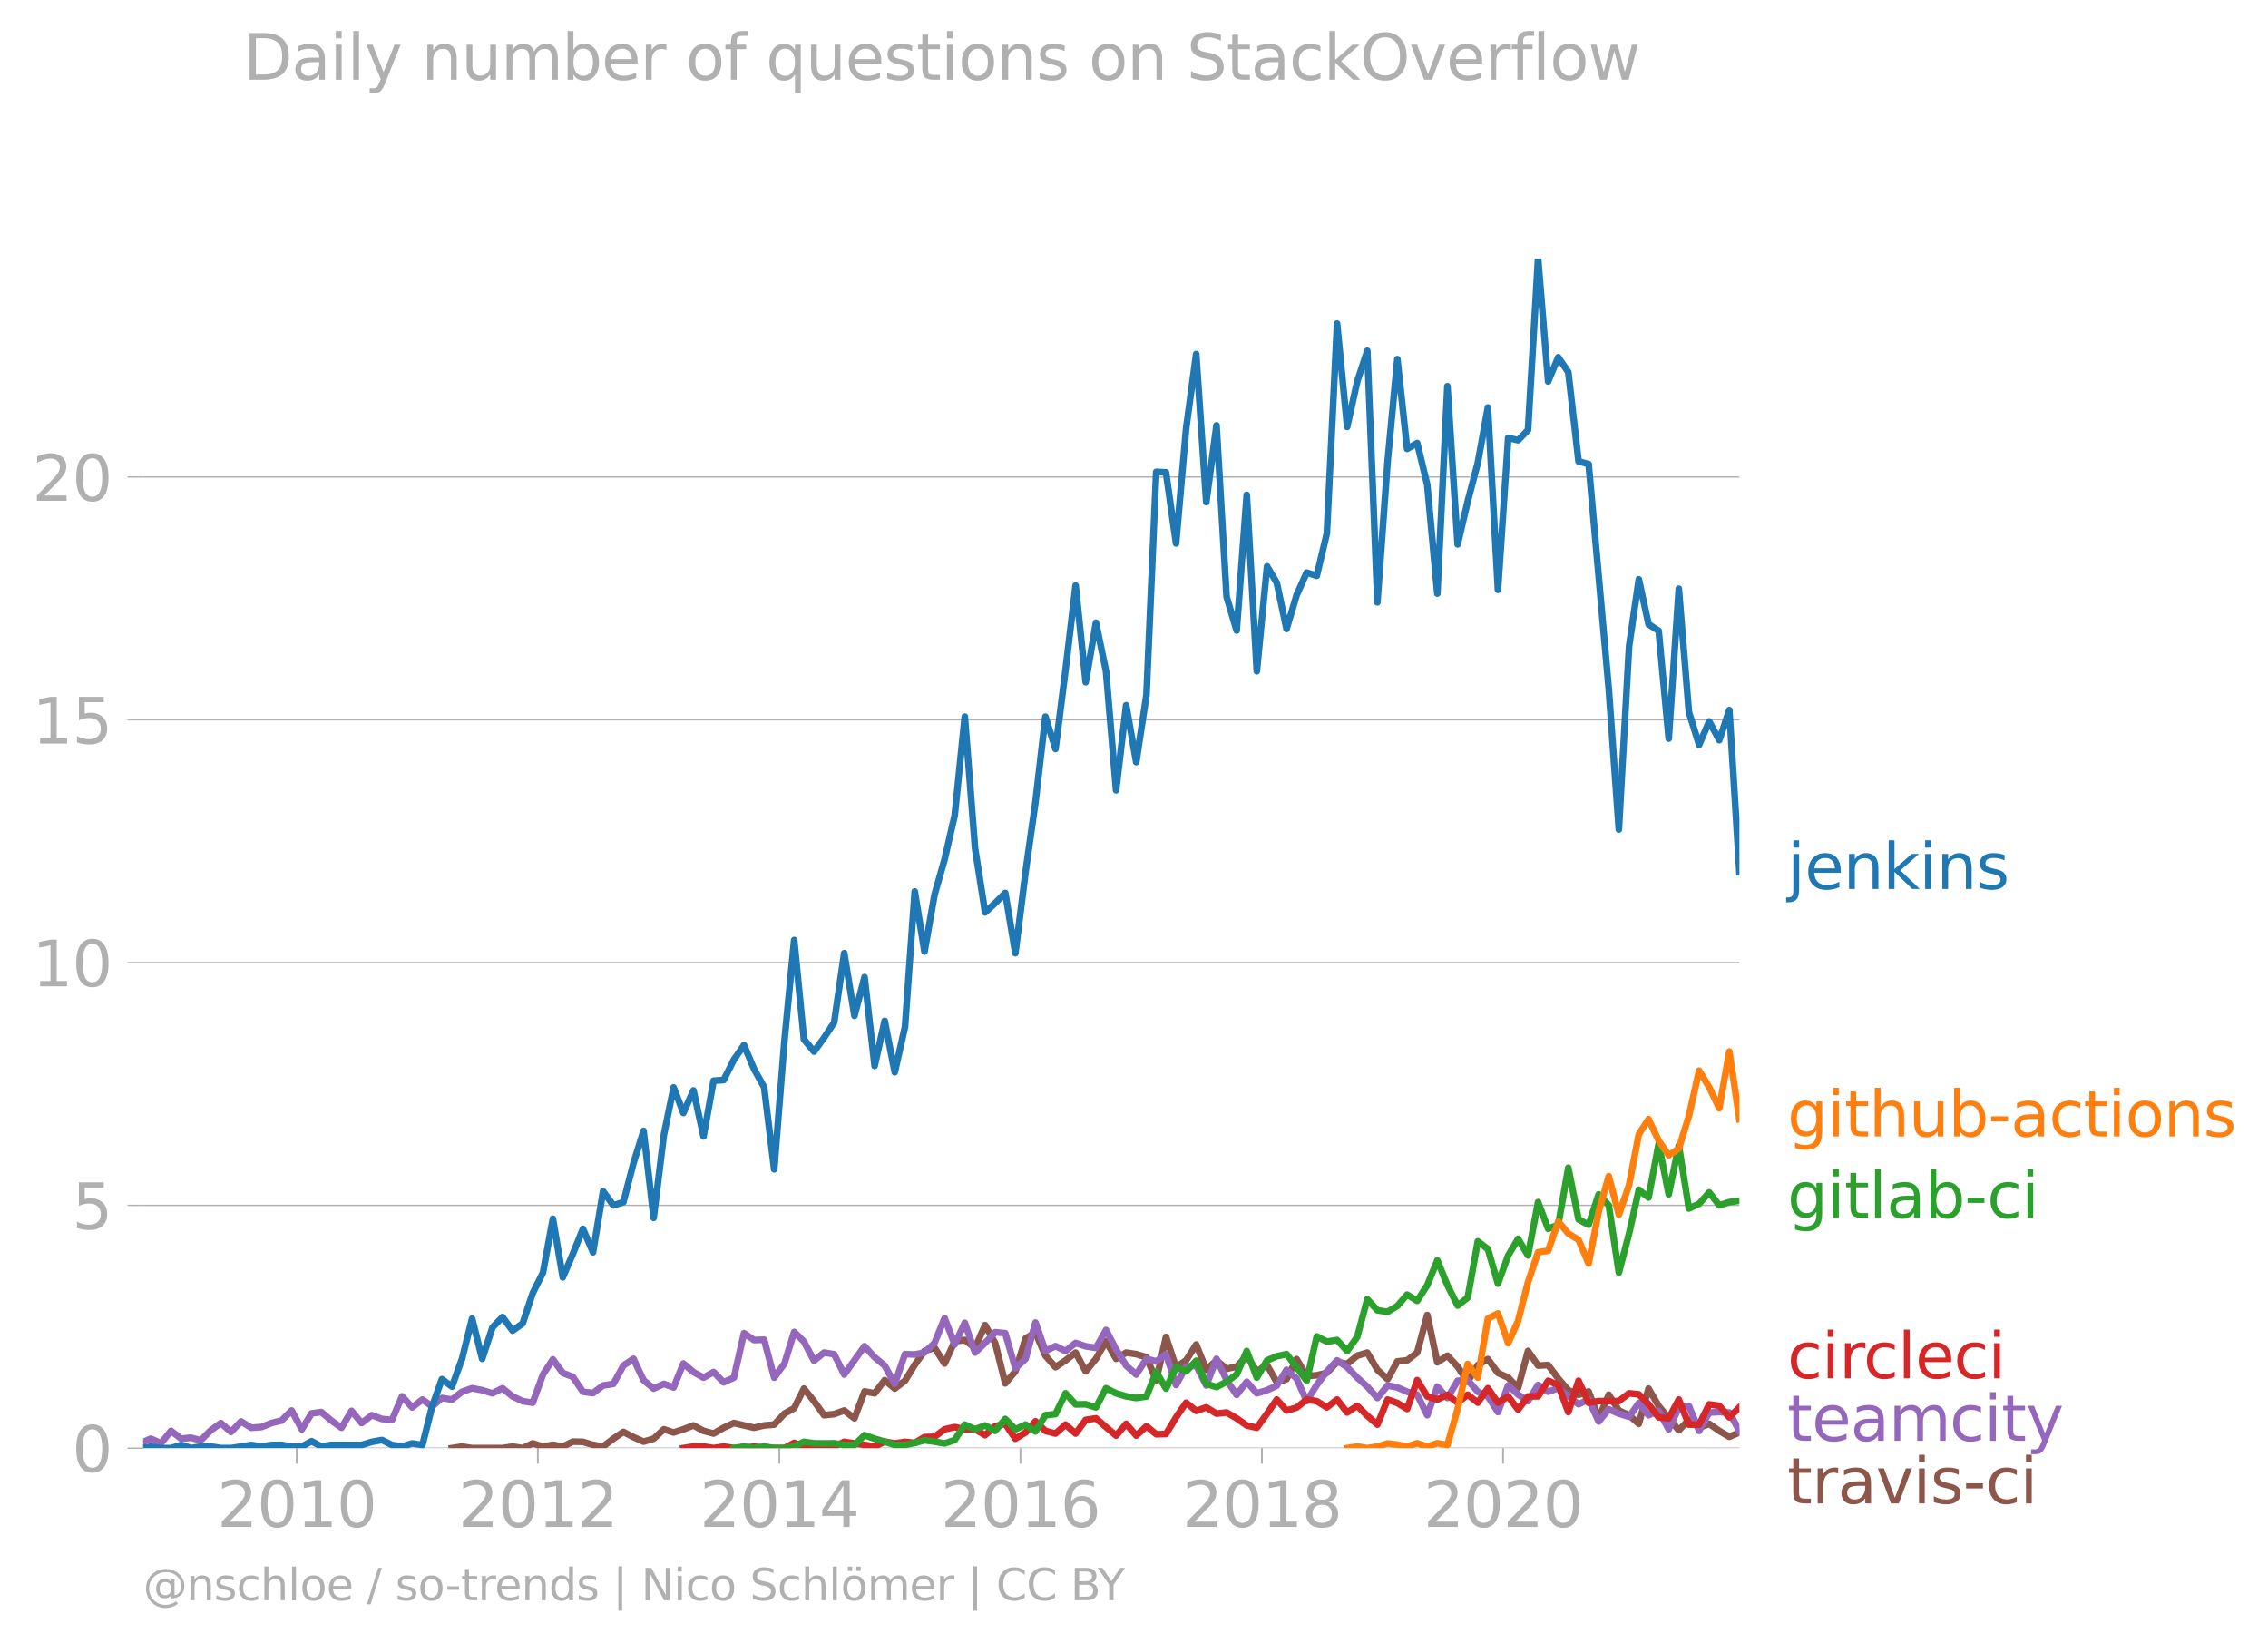 <svg xmlns:xlink="http://www.w3.org/1999/xlink" width="676.513" height="489.969" viewBox="0 0 507.385 367.477" xmlns="http://www.w3.org/2000/svg"><defs><style>*{stroke-linejoin:round;stroke-linecap:butt}</style></defs><g id="figure_1"><path d="M0 367.477h507.385V0H0v367.477z" style="fill:none" id="patch_1"/><g id="axes_1"><path d="M32.015 323.95h357.12V57.838H32.015V323.95z" style="fill:none" id="patch_2"/><g id="matplotlib.axis_1"><g id="xtick_1"><g id="line2d_1"><defs><path id="m2918789eb9" d="M0 0v3.5" style="stroke:#b0b0b0;stroke-width:.4"/></defs><use xlink:href="#m2918789eb9" x="66.378" y="323.95" style="fill:#b0b0b0;stroke:#b0b0b0;stroke-width:.4"/></g><g style="fill:#b0b0b0" transform="matrix(.14 0 0 -.14 48.563 341.588)" id="text_1"><defs><path id="DejaVuSans-32" d="M1228 531h2203V0H469v531q359 372 979 998 621 627 780 809 303 340 423 576 121 236 121 464 0 372-261 606-261 235-680 235-297 0-627-103-329-103-704-313v638q381 153 712 231 332 78 607 78 725 0 1156-363 431-362 431-968 0-288-108-546-107-257-392-607-78-91-497-524-418-433-1181-1211z" transform="scale(.016)"/><path id="DejaVuSans-30" d="M2034 4250q-487 0-733-480-245-479-245-1442 0-959 245-1439 246-480 733-480 491 0 736 480 246 480 246 1439 0 963-246 1442-245 480-736 480zm0 500q785 0 1199-621 414-620 414-1801 0-1178-414-1799Q2819-91 2034-91q-784 0-1198 620-414 621-414 1799 0 1181 414 1801 414 621 1198 621z" transform="scale(.016)"/><path id="DejaVuSans-31" d="M794 531h1031v3560L703 3866v575l1116 225h631V531h1031V0H794v531z" transform="scale(.016)"/></defs><use xlink:href="#DejaVuSans-32"/><use xlink:href="#DejaVuSans-30" x="63.623"/><use xlink:href="#DejaVuSans-31" x="127.246"/><use xlink:href="#DejaVuSans-30" x="190.869"/></g></g><g id="xtick_2"><use xlink:href="#m2918789eb9" x="120.325" y="323.95" style="fill:#b0b0b0;stroke:#b0b0b0;stroke-width:.4" id="line2d_2"/><g style="fill:#b0b0b0" transform="matrix(.14 0 0 -.14 102.51 341.588)" id="text_2"><use xlink:href="#DejaVuSans-32"/><use xlink:href="#DejaVuSans-30" x="63.623"/><use xlink:href="#DejaVuSans-31" x="127.246"/><use xlink:href="#DejaVuSans-32" x="190.869"/></g></g><g id="xtick_3"><use xlink:href="#m2918789eb9" x="174.346" y="323.95" style="fill:#b0b0b0;stroke:#b0b0b0;stroke-width:.4" id="line2d_3"/><g style="fill:#b0b0b0" transform="matrix(.14 0 0 -.14 156.53 341.588)" id="text_3"><defs><path id="DejaVuSans-34" d="M2419 4116 825 1625h1594v2491zm-166 550h794V1625h666v-525h-666V0h-628v1100H313v609l1940 2957z" transform="scale(.016)"/></defs><use xlink:href="#DejaVuSans-32"/><use xlink:href="#DejaVuSans-30" x="63.623"/><use xlink:href="#DejaVuSans-31" x="127.246"/><use xlink:href="#DejaVuSans-34" x="190.869"/></g></g><g id="xtick_4"><use xlink:href="#m2918789eb9" x="228.292" y="323.95" style="fill:#b0b0b0;stroke:#b0b0b0;stroke-width:.4" id="line2d_4"/><g style="fill:#b0b0b0" transform="matrix(.14 0 0 -.14 210.477 341.588)" id="text_4"><defs><path id="DejaVuSans-36" d="M2113 2584q-425 0-674-291-248-290-248-796 0-503 248-796 249-292 674-292t673 292q248 293 248 796 0 506-248 796-248 291-673 291zm1253 1979v-575q-238 112-480 171-242 60-480 60-625 0-955-422-329-422-376-1275 184 272 462 417 279 145 613 145 703 0 1111-427 408-426 408-1160 0-719-425-1154Q2819-91 2113-91q-810 0-1238 620-428 621-428 1799 0 1106 525 1764t1409 658q238 0 480-47t505-140z" transform="scale(.016)"/></defs><use xlink:href="#DejaVuSans-32"/><use xlink:href="#DejaVuSans-30" x="63.623"/><use xlink:href="#DejaVuSans-31" x="127.246"/><use xlink:href="#DejaVuSans-36" x="190.869"/></g></g><g id="xtick_5"><use xlink:href="#m2918789eb9" x="282.313" y="323.95" style="fill:#b0b0b0;stroke:#b0b0b0;stroke-width:.4" id="line2d_5"/><g style="fill:#b0b0b0" transform="matrix(.14 0 0 -.14 264.498 341.588)" id="text_5"><defs><path id="DejaVuSans-38" d="M2034 2216q-450 0-708-241-257-241-257-662 0-422 257-663 258-241 708-241t709 242q260 243 260 662 0 421-258 662-257 241-711 241zm-631 268q-406 100-633 378-226 279-226 679 0 559 398 884 399 325 1092 325 697 0 1094-325t397-884q0-400-227-679-226-278-629-378 456-106 710-416 255-309 255-755 0-679-414-1042Q2806-91 2034-91q-771 0-1186 362-414 363-414 1042 0 446 256 755 257 310 713 416zm-231 997q0-362 226-565 227-203 636-203 407 0 636 203 230 203 230 565 0 363-230 566-229 203-636 203-409 0-636-203-226-203-226-566z" transform="scale(.016)"/></defs><use xlink:href="#DejaVuSans-32"/><use xlink:href="#DejaVuSans-30" x="63.623"/><use xlink:href="#DejaVuSans-31" x="127.246"/><use xlink:href="#DejaVuSans-38" x="190.869"/></g></g><g id="xtick_6"><use xlink:href="#m2918789eb9" x="336.26" y="323.95" style="fill:#b0b0b0;stroke:#b0b0b0;stroke-width:.4" id="line2d_6"/><g style="fill:#b0b0b0" transform="matrix(.14 0 0 -.14 318.445 341.588)" id="text_6"><use xlink:href="#DejaVuSans-32"/><use xlink:href="#DejaVuSans-30" x="63.623"/><use xlink:href="#DejaVuSans-32" x="127.246"/><use xlink:href="#DejaVuSans-30" x="190.869"/></g></g></g><g id="matplotlib.axis_2"><g id="ytick_1"><path d="M32.015 323.95h357.12" clip-path="url(#p73a1fa422c)" style="fill:none;stroke:#b0b0b0;stroke-width:.3;stroke-linecap:square" id="line2d_7"/><g id="line2d_8"><defs><path id="mde49e3cfa2" d="M0 0h-3.5" style="stroke:#b0b0b0;stroke-width:.3"/></defs><use xlink:href="#mde49e3cfa2" x="32.015" y="323.95" style="fill:#b0b0b0;stroke:#b0b0b0;stroke-width:.3"/></g><use xlink:href="#DejaVuSans-30" style="fill:#b0b0b0" transform="matrix(.14 0 0 -.14 16.108 329.269)" id="text_7"/></g><g id="ytick_2"><path d="M32.015 269.641h357.12" clip-path="url(#p73a1fa422c)" style="fill:none;stroke:#b0b0b0;stroke-width:.3;stroke-linecap:square" id="line2d_9"/><use xlink:href="#mde49e3cfa2" x="32.015" y="269.641" style="fill:#b0b0b0;stroke:#b0b0b0;stroke-width:.3" id="line2d_10"/><g style="fill:#b0b0b0" transform="matrix(.14 0 0 -.14 16.108 274.96)" id="text_8"><defs><path id="DejaVuSans-35" d="M691 4666h2478v-532H1269V2991q137 47 274 70 138 23 276 23 781 0 1237-428 457-428 457-1159 0-753-469-1171Q2575-91 1722-91q-294 0-599 50Q819 9 494 109v635q281-153 581-228t634-75q541 0 856 284 316 284 316 772 0 487-316 771-315 285-856 285-253 0-505-56-251-56-513-175v2344z" transform="scale(.016)"/></defs><use xlink:href="#DejaVuSans-35"/></g></g><g id="ytick_3"><path d="M32.015 215.333h357.12" clip-path="url(#p73a1fa422c)" style="fill:none;stroke:#b0b0b0;stroke-width:.3;stroke-linecap:square" id="line2d_11"/><use xlink:href="#mde49e3cfa2" x="32.015" y="215.333" style="fill:#b0b0b0;stroke:#b0b0b0;stroke-width:.3" id="line2d_12"/><g style="fill:#b0b0b0" transform="matrix(.14 0 0 -.14 7.2 220.652)" id="text_9"><use xlink:href="#DejaVuSans-31"/><use xlink:href="#DejaVuSans-30" x="63.623"/></g></g><g id="ytick_4"><path d="M32.015 161.024h357.12" clip-path="url(#p73a1fa422c)" style="fill:none;stroke:#b0b0b0;stroke-width:.3;stroke-linecap:square" id="line2d_13"/><use xlink:href="#mde49e3cfa2" x="32.015" y="161.024" style="fill:#b0b0b0;stroke:#b0b0b0;stroke-width:.3" id="line2d_14"/><g style="fill:#b0b0b0" transform="matrix(.14 0 0 -.14 7.2 166.343)" id="text_10"><use xlink:href="#DejaVuSans-31"/><use xlink:href="#DejaVuSans-35" x="63.623"/></g></g><g id="ytick_5"><path d="M32.015 106.716h357.12" clip-path="url(#p73a1fa422c)" style="fill:none;stroke:#b0b0b0;stroke-width:.3;stroke-linecap:square" id="line2d_15"/><use xlink:href="#mde49e3cfa2" x="32.015" y="106.716" style="fill:#b0b0b0;stroke:#b0b0b0;stroke-width:.3" id="line2d_16"/><g style="fill:#b0b0b0" transform="matrix(.14 0 0 -.14 7.2 112.034)" id="text_11"><use xlink:href="#DejaVuSans-32"/><use xlink:href="#DejaVuSans-30" x="63.623"/></g></g></g><path d="m101.111 323.95 2.254-.35 2.254.35h6.799l2.254-.35 2.254.35 2.254-1.051 2.29.7 2.218-.398 2.216.398 2.254-1.097 2.254.046 2.254.678 2.254.373 2.291-1.751 2.254-1.519 2.254 1.168 2.254 1.005 2.254-.654 2.29-2.103 2.18.714 2.18-.714 2.255-.864 2.254 1.215 2.254.595 2.254-1.296 2.29-1.051 4.508 1.05 2.254-.513 2.254-.187 2.291-2.453 2.18-1.213 2.18-4.393 2.254 2.815 2.254 3.142 2.254-.245 2.254-.806 2.29 1.752 2.255-6.015 2.254.409 2.254-2.944 2.254 1.892 2.29-1.751 2.18-3.554 2.18-3.104 2.255-.724 2.253 3.527 2.254-4.975 2.254-.28 2.291 1.752 2.254-5.093 2.254 4.041 2.254 8.994 2.254-2.687 2.29-7.358 2.218-1.317 2.217 5.172 2.254 2.569 2.254-1.518 2.254-1.74 2.254 4.192 2.29-2.803 2.254-3.924 2.254 3.924 2.254-1.39 2.254.34 2.291.7 2.18 5.193 2.18-9.748 2.254 6.774 2.254-1.518 2.254-3.55 2.254 5.652 2.29-2.102 2.255 1.88 2.254-.479 2.254-2.417 2.254 3.468 2.29-1.401 2.18 3.829 2.18-.676 2.255-4.496 2.253 3.795 2.254-.175 2.254-.525 2.291-2.453 2.254.444 2.254-1.845 2.254-.69 2.254 3.843 2.29 2.102 2.18-3.98 2.181-.224 2.254-1.74 2.254-8.421 2.254 10.593 2.254-1.483 2.29 2.452 2.255 3.375 2.253-3.725 2.254-1.343 2.254 3.095 2.291 1.05 2.217 2.284 2.217-8.24 2.254 3.259 2.254-.105 2.254 3.001 2.254 2.605 2.29 1.051 2.255-.76 2.254 6.016 2.254-5.291 2.254 3.539 2.29 1.05 2.18 1.928 2.18-7.884 2.255 3.901 4.507 5.431 2.254-2.324 2.291 1.752 2.254-.876 2.254 1.577 2.254 1.32 2.254-.97h0" clip-path="url(#p73a1fa422c)" style="fill:none;stroke:#8c564b;stroke-width:1.5;stroke-linecap:square" id="line2d_17"/><path d="m32.015 322.592 1.737-.744 2.254 1.016 2.254-2.768 2.29 1.752 2.18-.226 2.18.576 2.254-2.23 2.254-1.624 2.254 1.985 2.254-2.336 2.291 1.402 2.254-.152 2.254-.9 2.254-.548 2.254-2.254 2.29 4.204 2.18-3.554 2.18-.3 2.255 1.904 2.254 1.6 2.254-3.773 2.254 2.722 2.29-1.752 2.254.84 2.254.211 2.254-5.279 2.254 2.476 2.291-1.752 2.18 1.552 2.18-1.902 2.254.35 2.254-1.752 2.254-.782 2.254.432 2.29.7 2.255-1.132 2.254 1.833 2.254 1.063 2.254.339 2.29-6.307 2.218-3.383 2.216 3.033 2.254.887 2.254 3.317 2.254.304 2.254-1.705 2.291-.35 2.254-4.1 2.254-1.507 2.254 4.765 2.254 1.892 2.29-1.05 2.18.788 2.18-5.344 2.255 1.904 2.254 1.25 2.254-1.25 2.254 2.3 2.29-1.05 2.254-9.94 2.254 1.53 2.254-.081 2.254 8.49 2.291-3.153 2.18-7.07 2.18 2.165 2.254 4.275 2.254-1.822 2.254.373 2.254 4.532 4.545-6.342 2.254 2.488 2.254 1.857 2.254 4.1 2.29-6.658 2.18.075 2.18-.425 2.255-2.16 2.253-5.549 2.254 5.91 2.254-4.858 2.291 6.657 2.254-2.16 2.254-2.395 2.254.222 2.254 7.837 2.29-2.103 2.218-8.119 2.217 6.367 2.254-1.086 2.254 1.086 2.254-1.81 2.254.76 2.29.35 2.254-4.006 2.254 4.356 2.254 3.609 2.254 1.997 2.291-3.504 2.18.576 2.18-1.627 2.254 6.903 2.254-4.1 2.254-.245 2.254 4.45 2.29-5.957 2.255 4.765 2.254 3.294 2.254-2.932 2.254 2.582 2.29-.701 2.18-1.001 2.18-3.554 2.255 1.95 2.253 5.057 2.254-3.608 2.254-3.049 2.291-2.452 2.254 1.518 2.254 2.336 2.254 2.009 2.254 2.546 2.29-2.803 2.18.438 2.181.963 2.254.666 2.254 4.59 2.254-6.4 2.254 2.546 2.29-3.854 2.255-.14 2.253 2.592 2.254 1.028 2.254 3.527 2.291-5.956 2.217 2.03 2.217 1.473 2.254-3.608 2.254 1.506 2.254-.782 4.545 3.585 2.254-1.05 2.254 4.904 2.254-2.733 2.254.981 2.29.701 2.18-3.078 2.18 2.728 2.255-.97 2.253 4.123 2.254-4.847 2.254-.408 2.291 5.606 2.254-4.111 2.254-.094 2.254.094 2.254 4.11h0" clip-path="url(#p73a1fa422c)" style="fill:none;stroke:#9467bd;stroke-width:1.5;stroke-linecap:square" id="line2d_18"/><path d="m152.878 323.95 2.254-.362 2.254.011 2.254.35 2.254-.35 2.29.35h2.254l2.254-.35 2.254.35h4.545l2.18-1.163 2.18.813 2.254.35 2.254-.35 2.254-.011 2.254-1.04 2.29.35 2.255.328 2.254.373 2.254-1.097 2.254.397 2.29-.35 2.18.237 2.18-1.289 2.255-.082 2.253-1.67 2.254-.502 2.254.502h2.291l2.254 1.308 2.254-2.008 2.254-.526 2.254 3.329 2.29-1.402 2.218-2.489 2.217 2.139 2.254.595 2.254-1.997 2.254 1.997 2.254-3.048 2.29-.35 2.254 1.95 2.254 1.904 2.254-2.628 2.254 2.628 2.291-2.102 2.18 1.801 2.18-.05 2.254-3.725 2.254-3.282 2.254 1.833 2.254-.782 2.29 1.401 2.255-.256 2.254 1.308 2.254 1.588 2.254.514 2.29-3.154 2.18-3.153 2.18 2.453 2.255-.643 2.253-1.81 2.254.362 2.254 1.39 2.291-1.752 2.254 2.897 2.254-1.495 2.254 2.219 2.254 1.985 2.29-5.606 2.18.776 2.181 1.326 2.254-6.447 2.254 3.644 2.254.701 2.254-1.051 2.29 1.752 2.255-1.787 2.253 1.787 2.254-3.235 2.254 3.235 2.291-1.402 2.217 2.948 2.217-2.948 2.254-.023 2.254-3.48 2.254.946 2.254 6.061 2.29-7.007 2.255 4.928 2.254-.374 2.254.012 2.254-.012 2.29-1.751 2.18.237 2.18 2.215 2.255 2.932 2.253.222 2.254-4.205 2.254 5.606h2.291l2.254-4.52 2.254.316 2.254 2.58 2.254-2.23" clip-path="url(#p73a1fa422c)" style="fill:none;stroke:#d62728;stroke-width:1.5;stroke-linecap:square" id="line2d_19"/><g style="fill:#1f77b4" transform="matrix(.14 0 0 -.14 399.849 198.874)" id="text_12"><defs><path id="DejaVuSans-6a" d="M603 3500h575V-63q0-668-255-968-254-300-820-300h-219v487H38q328 0 446 152Q603-541 603-63v3563zm0 1363h575v-729H603v729z" transform="scale(.016)"/><path id="DejaVuSans-65" d="M3597 1894v-281H953q38-594 358-905t892-311q331 0 642 81t618 244V178Q3153 47 2828-22t-659-69q-838 0-1327 487-489 488-489 1320 0 859 464 1363 464 505 1252 505 706 0 1117-455 411-454 411-1235zm-575 169q-6 471-264 752-258 282-683 282-481 0-770-272t-333-766l2050 4z" transform="scale(.016)"/><path id="DejaVuSans-6e" d="M3513 2113V0h-575v2094q0 497-194 743-194 247-581 247-466 0-735-297-269-296-269-809V0H581v3500h578v-544q207 316 486 472 280 156 646 156 603 0 912-373 310-373 310-1098z" transform="scale(.016)"/><path id="DejaVuSans-6b" d="M581 4863h578V1991l1716 1509h734L1753 1863 3688 0h-750L1159 1709V0H581v4863z" transform="scale(.016)"/><path id="DejaVuSans-69" d="M603 3500h575V0H603v3500zm0 1363h575v-729H603v729z" transform="scale(.016)"/><path id="DejaVuSans-73" d="M2834 3397v-544q-243 125-506 187-262 63-544 63-428 0-642-131t-214-394q0-200 153-314t616-217l197-44q612-131 870-370t258-667q0-488-386-773Q2250-91 1575-91q-281 0-586 55T347 128v594q319-166 628-249 309-82 613-82 406 0 624 139 219 139 219 392 0 234-158 359-157 125-692 241l-200 47q-534 112-772 345-237 233-237 639 0 494 350 762 350 269 994 269 318 0 599-47 282-46 519-140z" transform="scale(.016)"/></defs><use xlink:href="#DejaVuSans-6a"/><use xlink:href="#DejaVuSans-65" x="27.783"/><use xlink:href="#DejaVuSans-6e" x="89.307"/><use xlink:href="#DejaVuSans-6b" x="152.686"/><use xlink:href="#DejaVuSans-69" x="210.596"/><use xlink:href="#DejaVuSans-6e" x="238.379"/><use xlink:href="#DejaVuSans-73" x="301.758"/></g><g style="fill:#ff7f0e" transform="matrix(.14 0 0 -.14 399.849 254.234)" id="text_13"><defs><path id="DejaVuSans-67" d="M2906 1791q0 625-258 968-257 344-723 344-462 0-720-344-258-343-258-968 0-622 258-966t720-344q466 0 723 344 258 344 258 966zm575-1357q0-893-397-1329-396-436-1215-436-303 0-572 45t-522 139v559q253-137 500-202 247-66 503-66 566 0 847 295t281 892v285q-178-310-456-463T1784 0Q1141 0 747 490 353 981 353 1791q0 812 394 1302 394 491 1037 491 388 0 666-153t456-462v531h575V434z" transform="scale(.016)"/><path id="DejaVuSans-74" d="M1172 4494v-994h1184v-447H1172V1153q0-428 117-550t477-122h590V0h-590q-666 0-919 248-253 249-253 905v1900H172v447h422v994h578z" transform="scale(.016)"/><path id="DejaVuSans-68" d="M3513 2113V0h-575v2094q0 497-194 743-194 247-581 247-466 0-735-297-269-296-269-809V0H581v4863h578V2956q207 316 486 472 280 156 646 156 603 0 912-373 310-373 310-1098z" transform="scale(.016)"/><path id="DejaVuSans-75" d="M544 1381v2119h575V1403q0-497 193-746 194-248 582-248 465 0 735 297 271 297 271 810v1984h575V0h-575v538q-209-319-486-474-276-155-642-155-603 0-916 375-312 375-312 1097zm1447 2203z" transform="scale(.016)"/><path id="DejaVuSans-62" d="M3116 1747q0 634-261 995t-717 361q-457 0-718-361t-261-995q0-634 261-995t718-361q456 0 717 361t261 995zM1159 2969q182 312 458 463 277 152 661 152 638 0 1036-506 399-506 399-1331T3314 415Q2916-91 2278-91q-384 0-661 152-276 152-458 464V0H581v4863h578V2969z" transform="scale(.016)"/><path id="DejaVuSans-2d" d="M313 2009h1684v-512H313v512z" transform="scale(.016)"/><path id="DejaVuSans-61" d="M2194 1759q-697 0-966-159t-269-544q0-306 202-486 202-179 548-179 479 0 768 339t289 901v128h-572zm1147 238V0h-575v531q-197-318-491-470T1556-91q-537 0-855 302-317 302-317 808 0 590 395 890 396 300 1180 300h807v57q0 397-261 614t-733 217q-300 0-585-72-284-72-546-216v532q315 122 612 182 297 61 578 61 760 0 1135-394 375-393 375-1193z" transform="scale(.016)"/><path id="DejaVuSans-63" d="M3122 3366v-538q-244 135-489 202t-495 67q-560 0-870-355-309-354-309-995t309-996q310-354 870-354 250 0 495 67t489 202V134Q2881 22 2623-34q-257-57-548-57-791 0-1257 497-465 497-465 1341 0 856 470 1346 471 491 1290 491 265 0 518-55 253-54 491-163z" transform="scale(.016)"/><path id="DejaVuSans-6f" d="M1959 3097q-462 0-731-361t-269-989q0-628 267-989 268-361 733-361 460 0 728 362 269 363 269 988 0 622-269 986-268 364-728 364zm0 487q750 0 1178-488 429-487 429-1349 0-859-429-1349Q2709-91 1959-91q-753 0-1180 489-426 490-426 1349 0 862 426 1349 427 488 1180 488z" transform="scale(.016)"/></defs><use xlink:href="#DejaVuSans-67"/><use xlink:href="#DejaVuSans-69" x="63.477"/><use xlink:href="#DejaVuSans-74" x="91.26"/><use xlink:href="#DejaVuSans-68" x="130.469"/><use xlink:href="#DejaVuSans-75" x="193.848"/><use xlink:href="#DejaVuSans-62" x="257.227"/><use xlink:href="#DejaVuSans-2d" x="320.703"/><use xlink:href="#DejaVuSans-61" x="356.787"/><use xlink:href="#DejaVuSans-63" x="418.066"/><use xlink:href="#DejaVuSans-74" x="473.047"/><use xlink:href="#DejaVuSans-69" x="512.256"/><use xlink:href="#DejaVuSans-6f" x="540.039"/><use xlink:href="#DejaVuSans-6e" x="601.221"/><use xlink:href="#DejaVuSans-73" x="664.6"/></g><g style="fill:#2ca02c" transform="matrix(.14 0 0 -.14 399.849 272.453)" id="text_14"><defs><path id="DejaVuSans-6c" d="M603 4863h575V0H603v4863z" transform="scale(.016)"/></defs><use xlink:href="#DejaVuSans-67"/><use xlink:href="#DejaVuSans-69" x="63.477"/><use xlink:href="#DejaVuSans-74" x="91.26"/><use xlink:href="#DejaVuSans-6c" x="130.469"/><use xlink:href="#DejaVuSans-61" x="158.252"/><use xlink:href="#DejaVuSans-62" x="219.531"/><use xlink:href="#DejaVuSans-2d" x="283.008"/><use xlink:href="#DejaVuSans-63" x="319.092"/><use xlink:href="#DejaVuSans-69" x="374.072"/></g><g style="fill:#d62728" transform="matrix(.14 0 0 -.14 399.849 308.324)" id="text_15"><defs><path id="DejaVuSans-72" d="M2631 2963q-97 56-211 82-114 27-251 27-488 0-749-317t-261-911V0H581v3500h578v-544q182 319 472 473 291 155 707 155 59 0 131-8 72-7 159-23l3-590z" transform="scale(.016)"/></defs><use xlink:href="#DejaVuSans-63"/><use xlink:href="#DejaVuSans-69" x="54.98"/><use xlink:href="#DejaVuSans-72" x="82.764"/><use xlink:href="#DejaVuSans-63" x="121.627"/><use xlink:href="#DejaVuSans-6c" x="176.607"/><use xlink:href="#DejaVuSans-65" x="204.391"/><use xlink:href="#DejaVuSans-63" x="265.914"/><use xlink:href="#DejaVuSans-69" x="320.895"/></g><g style="fill:#9467bd" transform="matrix(.14 0 0 -.14 399.849 322.324)" id="text_16"><defs><path id="DejaVuSans-6d" d="M3328 2828q216 388 516 572t706 184q547 0 844-383 297-382 297-1088V0h-578v2094q0 503-179 746-178 244-543 244-447 0-707-297-259-296-259-809V0h-578v2094q0 506-178 748t-550 242q-441 0-701-298-259-298-259-808V0H581v3500h578v-544q197 322 472 475t653 153q382 0 649-194 267-193 395-562z" transform="scale(.016)"/><path id="DejaVuSans-79" d="M2059-325q-243-625-475-815-231-191-618-191H506v481h338q237 0 368 113 132 112 291 531l103 262L191 3500h609L1894 763l1094 2737h609L2059-325z" transform="scale(.016)"/></defs><use xlink:href="#DejaVuSans-74"/><use xlink:href="#DejaVuSans-65" x="39.209"/><use xlink:href="#DejaVuSans-61" x="100.732"/><use xlink:href="#DejaVuSans-6d" x="162.012"/><use xlink:href="#DejaVuSans-63" x="259.424"/><use xlink:href="#DejaVuSans-69" x="314.404"/><use xlink:href="#DejaVuSans-74" x="342.188"/><use xlink:href="#DejaVuSans-79" x="381.396"/></g><g style="fill:#8c564b" transform="matrix(.14 0 0 -.14 399.849 336.324)" id="text_17"><defs><path id="DejaVuSans-76" d="M191 3500h609L1894 563l1094 2937h609L2284 0h-781L191 3500z" transform="scale(.016)"/></defs><use xlink:href="#DejaVuSans-74"/><use xlink:href="#DejaVuSans-72" x="39.209"/><use xlink:href="#DejaVuSans-61" x="80.322"/><use xlink:href="#DejaVuSans-76" x="141.602"/><use xlink:href="#DejaVuSans-69" x="200.781"/><use xlink:href="#DejaVuSans-73" x="228.564"/><use xlink:href="#DejaVuSans-2d" x="280.664"/><use xlink:href="#DejaVuSans-63" x="316.748"/><use xlink:href="#DejaVuSans-69" x="371.729"/></g><g style="fill:#b0b0b0" transform="matrix(.097 0 0 -.097 32.015 357.986)" id="text_18"><defs><path id="DejaVuSans-40" d="M2381 1678q0-447 222-702 222-254 610-254 384 0 604 256 221 256 221 700 0 438-225 695-225 258-607 258-378 0-602-256-223-256-223-697zm1703-934q-187-241-429-355t-564-114q-538 0-874 389t-336 1014q0 625 337 1015 338 391 873 391 322 0 565-117 244-117 428-354v409h447V722q457 69 714 417 258 349 258 902 0 334-99 628-98 294-298 544-325 409-792 626t-1017 217q-384 0-738-102-353-101-653-301-490-319-767-836-276-517-276-1120 0-497 179-932 180-434 521-765 328-325 759-495 431-171 922-171 403 0 792 136t714 389l281-347q-390-303-851-464t-936-161q-578 0-1091 205-512 205-912 595Q841 78 631 592q-209 514-209 1105 0 569 212 1084 213 516 607 907 403 396 931 607t1119 211q662 0 1229-272 568-271 952-771 234-307 357-666 124-359 124-744 0-822-497-1297T4084 263v481z" transform="scale(.016)"/><path id="DejaVuSans-2f" d="M1625 4666h531L531-594H0l1625 5260z" transform="scale(.016)"/><path id="DejaVuSans-64" d="M2906 2969v1894h575V0h-575v525q-181-312-458-464-276-152-664-152-634 0-1033 506-398 507-398 1332t398 1331q399 506 1033 506 388 0 664-152 277-151 458-463zM947 1747q0-634 261-995t717-361q456 0 718 361 263 361 263 995t-263 995q-262 361-718 361t-717-361q-261-361-261-995z" transform="scale(.016)"/><path id="DejaVuSans-7c" d="M1344 4891v-6400H813v6400h531z" transform="scale(.016)"/><path id="DejaVuSans-4e" d="M628 4666h850L3547 763v3903h612V0h-850L1241 3903V0H628v4666z" transform="scale(.016)"/><path id="DejaVuSans-53" d="M3425 4513v-616q-359 172-678 256-319 85-616 85-515 0-795-200t-280-569q0-310 186-468 186-157 705-254l381-78q706-135 1042-474t336-907q0-679-455-1029Q2797-91 1919-91q-331 0-705 75-373 75-773 222v650q384-215 753-325 369-109 725-109 540 0 834 212 294 213 294 607 0 343-211 537t-692 291l-385 75q-706 140-1022 440-315 300-315 835 0 619 436 975t1201 356q329 0 669-60 341-59 697-177z" transform="scale(.016)"/><path id="DejaVuSans-f6" d="M1959 3097q-462 0-731-361t-269-989q0-628 267-989 268-361 733-361 460 0 728 362 269 363 269 988 0 622-269 986-268 364-728 364zm0 487q750 0 1178-488 429-487 429-1349 0-859-429-1349Q2709-91 1959-91q-753 0-1180 489-426 490-426 1349 0 862 426 1349 427 488 1180 488zm295 1266h634v-631h-634v631zm-1222 0h634v-631h-634v631z" transform="scale(.016)"/><path id="DejaVuSans-43" d="M4122 4306v-665q-319 297-680 443-361 147-767 147-800 0-1225-489t-425-1414q0-922 425-1411t1225-489q406 0 767 147t680 444V359q-331-225-702-338-370-112-782-112-1060 0-1670 648-609 649-609 1771 0 1125 609 1773 610 649 1670 649 418 0 788-111 371-111 696-333z" transform="scale(.016)"/><path id="DejaVuSans-42" d="M1259 2228V519h1013q509 0 754 211 246 211 246 645 0 438-246 645-245 208-754 208H1259zm0 1919V2741h935q462 0 688 173 227 174 227 530 0 353-227 528-226 175-688 175h-935zm-631 519h1613q722 0 1112-300 391-300 391-853 0-429-200-682t-588-315q466-100 724-418 258-317 258-792 0-625-425-966Q3088 0 2303 0H628v4666z" transform="scale(.016)"/><path id="DejaVuSans-59" d="M-13 4666h679l1293-1919 1285 1919h678L2272 2222V0h-634v2222L-13 4666z" transform="scale(.016)"/></defs><use xlink:href="#DejaVuSans-40"/><use xlink:href="#DejaVuSans-6e" x="100"/><use xlink:href="#DejaVuSans-73" x="163.379"/><use xlink:href="#DejaVuSans-63" x="215.479"/><use xlink:href="#DejaVuSans-68" x="270.459"/><use xlink:href="#DejaVuSans-6c" x="333.838"/><use xlink:href="#DejaVuSans-6f" x="361.621"/><use xlink:href="#DejaVuSans-65" x="422.803"/><use xlink:href="#DejaVuSans-20" x="484.326"/><use xlink:href="#DejaVuSans-2f" x="516.113"/><use xlink:href="#DejaVuSans-20" x="549.805"/><use xlink:href="#DejaVuSans-73" x="581.592"/><use xlink:href="#DejaVuSans-6f" x="633.691"/><use xlink:href="#DejaVuSans-2d" x="696.748"/><use xlink:href="#DejaVuSans-74" x="732.832"/><use xlink:href="#DejaVuSans-72" x="772.041"/><use xlink:href="#DejaVuSans-65" x="810.904"/><use xlink:href="#DejaVuSans-6e" x="872.428"/><use xlink:href="#DejaVuSans-64" x="935.807"/><use xlink:href="#DejaVuSans-73" x="999.283"/><use xlink:href="#DejaVuSans-20" x="1051.383"/><use xlink:href="#DejaVuSans-7c" x="1083.17"/><use xlink:href="#DejaVuSans-20" x="1116.861"/><use xlink:href="#DejaVuSans-4e" x="1148.648"/><use xlink:href="#DejaVuSans-69" x="1223.453"/><use xlink:href="#DejaVuSans-63" x="1251.236"/><use xlink:href="#DejaVuSans-6f" x="1306.217"/><use xlink:href="#DejaVuSans-20" x="1367.398"/><use xlink:href="#DejaVuSans-53" x="1399.186"/><use xlink:href="#DejaVuSans-63" x="1462.662"/><use xlink:href="#DejaVuSans-68" x="1517.643"/><use xlink:href="#DejaVuSans-6c" x="1581.021"/><use xlink:href="#DejaVuSans-f6" x="1608.805"/><use xlink:href="#DejaVuSans-6d" x="1669.986"/><use xlink:href="#DejaVuSans-65" x="1767.398"/><use xlink:href="#DejaVuSans-72" x="1828.922"/><use xlink:href="#DejaVuSans-20" x="1870.035"/><use xlink:href="#DejaVuSans-7c" x="1901.822"/><use xlink:href="#DejaVuSans-20" x="1935.514"/><use xlink:href="#DejaVuSans-43" x="1967.301"/><use xlink:href="#DejaVuSans-43" x="2037.125"/><use xlink:href="#DejaVuSans-20" x="2106.949"/><use xlink:href="#DejaVuSans-42" x="2138.736"/><use xlink:href="#DejaVuSans-59" x="2201.84"/></g><g style="fill:#b0b0b0" transform="matrix(.14 0 0 -.14 54.43 17.838)" id="text_19"><defs><path id="DejaVuSans-44" d="M1259 4147V519h763q966 0 1414 437 448 438 448 1382 0 937-448 1373t-1414 436h-763zm-631 519h1297q1356 0 1990-564 635-564 635-1764 0-1207-638-1773Q3275 0 1925 0H628v4666z" transform="scale(.016)"/><path id="DejaVuSans-66" d="M2375 4863v-479h-550q-309 0-430-125-120-125-120-450v-309h947v-447h-947V0H697v3053H147v447h550v244q0 584 272 851 272 268 862 268h544z" transform="scale(.016)"/><path id="DejaVuSans-71" d="M947 1747q0-634 261-995t717-361q456 0 718 361 263 361 263 995t-263 995q-262 361-718 361t-717-361q-261-361-261-995zM2906 525q-181-312-458-464-276-152-664-152-634 0-1033 506-398 507-398 1332t398 1331q399 506 1033 506 388 0 664-152 277-151 458-463v531h575v-4831h-575V525z" transform="scale(.016)"/><path id="DejaVuSans-4f" d="M2522 4238q-688 0-1093-513-404-512-404-1397 0-881 404-1394 405-512 1093-512 687 0 1089 512 402 513 402 1394 0 885-402 1397-402 513-1089 513zm0 512q981 0 1568-658 588-658 588-1764 0-1103-588-1761Q3503-91 2522-91q-984 0-1574 656-589 657-589 1763t589 1764q590 658 1574 658z" transform="scale(.016)"/><path id="DejaVuSans-77" d="M269 3500h575l719-2731 715 2731h678l719-2731 716 2731h575L4050 0h-678l-753 2869L1863 0h-679L269 3500z" transform="scale(.016)"/></defs><use xlink:href="#DejaVuSans-44"/><use xlink:href="#DejaVuSans-61" x="77.002"/><use xlink:href="#DejaVuSans-69" x="138.281"/><use xlink:href="#DejaVuSans-6c" x="166.064"/><use xlink:href="#DejaVuSans-79" x="193.848"/><use xlink:href="#DejaVuSans-20" x="253.027"/><use xlink:href="#DejaVuSans-6e" x="284.814"/><use xlink:href="#DejaVuSans-75" x="348.193"/><use xlink:href="#DejaVuSans-6d" x="411.572"/><use xlink:href="#DejaVuSans-62" x="508.984"/><use xlink:href="#DejaVuSans-65" x="572.461"/><use xlink:href="#DejaVuSans-72" x="633.984"/><use xlink:href="#DejaVuSans-20" x="675.098"/><use xlink:href="#DejaVuSans-6f" x="706.885"/><use xlink:href="#DejaVuSans-66" x="768.066"/><use xlink:href="#DejaVuSans-20" x="803.271"/><use xlink:href="#DejaVuSans-71" x="835.059"/><use xlink:href="#DejaVuSans-75" x="898.535"/><use xlink:href="#DejaVuSans-65" x="961.914"/><use xlink:href="#DejaVuSans-73" x="1023.438"/><use xlink:href="#DejaVuSans-74" x="1075.537"/><use xlink:href="#DejaVuSans-69" x="1114.746"/><use xlink:href="#DejaVuSans-6f" x="1142.529"/><use xlink:href="#DejaVuSans-6e" x="1203.711"/><use xlink:href="#DejaVuSans-73" x="1267.09"/><use xlink:href="#DejaVuSans-20" x="1319.189"/><use xlink:href="#DejaVuSans-6f" x="1350.977"/><use xlink:href="#DejaVuSans-6e" x="1412.158"/><use xlink:href="#DejaVuSans-20" x="1475.537"/><use xlink:href="#DejaVuSans-53" x="1507.324"/><use xlink:href="#DejaVuSans-74" x="1570.801"/><use xlink:href="#DejaVuSans-61" x="1610.01"/><use xlink:href="#DejaVuSans-63" x="1671.289"/><use xlink:href="#DejaVuSans-6b" x="1726.27"/><use xlink:href="#DejaVuSans-4f" x="1784.18"/><use xlink:href="#DejaVuSans-76" x="1862.891"/><use xlink:href="#DejaVuSans-65" x="1922.07"/><use xlink:href="#DejaVuSans-72" x="1983.594"/><use xlink:href="#DejaVuSans-66" x="2024.707"/><use xlink:href="#DejaVuSans-6c" x="2059.912"/><use xlink:href="#DejaVuSans-6f" x="2087.695"/><use xlink:href="#DejaVuSans-77" x="2148.877"/></g><path d="m164.185 323.95 2.253-.362 2.254.362 2.254-.362 2.254.362h2.291l2.18-.388 2.18-1.014 2.254.316 2.254.035 2.254-.035 2.254.385h2.29l2.255-2.196 2.254.795 2.254.654 2.254.747h2.29l2.18-.463 2.18-.588 2.255.304 2.253.397 2.254-.76 2.254-3.445 2.291 1.051 2.254-.864 2.254 1.215 2.254-2.663 2.254 2.312 2.29-1.05 2.218 1.51 2.217-3.613 2.254-.245 2.254-4.66 2.254 2.487 2.254-.035 2.29.701 2.254-4.286 2.254 1.133 2.254.677 2.254.374 2.291-.35 2.18-5.507 2.18 3.754 2.254-4.788 2.254.934 2.254-2.382 2.254 5.185 2.29.701 2.255-1.18 2.254-1.623 2.254-5.256 2.254 5.957 2.29-3.854 2.18-.939 2.18-.463 2.255 2.92 2.253 3.037 2.254-9.916 2.254 1.156 2.291-.35 2.254 2.452 2.254-3.153 2.254-8.432 2.254 2.476 2.29.35 2.18-1.326 2.181-2.528 2.254 1.39 2.254-3.492 2.254-5.56 2.254 5.56 2.29 4.554 2.255-1.787 2.253-12.578 2.254 1.717 2.254 7.743 2.291-6.307 2.217-3.72 2.217 3.72 2.254-11.936 2.254 5.98 2.254-.911 2.254-12.754 2.29 11.563 2.255 1.19 2.254-6.796 2.254 2.452 2.254 15.066 2.29-8.759 2.18-9.798 2.18 1.74 2.255-12.007 2.253 11.306 2.254-10.944 2.254 14.097 2.291-1.051 2.254-2.546 2.254 2.896 2.254-.724 2.254-.327" clip-path="url(#p73a1fa422c)" style="fill:none;stroke:#2ca02c;stroke-width:1.5;stroke-linecap:square" id="line2d_20"/><path d="m301.38 323.95 2.253-.35 2.254.35 2.254-.35 2.29-.701 2.18.275 2.181.425 2.254-.735 2.254.735 2.254-.735 2.254.385 2.29-8.059 2.255-10.067 2.253 3.06 2.254-13.198 2.254-1.168 2.291 6.657 2.217-4.99 2.217-8.674 2.254-6.67 2.254-.338 2.254-6.54 2.254 2.686 2.29 1.402 2.255 5.325 2.254-11.632 2.254-7.919 2.254 8.62 2.29-6.658 2.18-11.35 2.18-3.366 2.255 4.789 2.253 3.27 2.254-1.46 2.254-7.3 2.291-10.16 2.254 3.702 2.254 4.707 2.254-12.672 2.254 15.124" clip-path="url(#p73a1fa422c)" style="fill:none;stroke:#ff7f0e;stroke-width:1.5;stroke-linecap:square" id="line2d_21"/><path d="m32.015 323.95 1.737-.35 2.254.35h2.254l2.29-.7 2.18.7 2.18-.35 2.254-.012 2.254.362h2.254l4.545-.7 2.254.338 2.254-.339 2.254-.023 2.254.373h2.29l2.18-1.2 2.18 1.2 2.255-.373 6.762.023 2.29-.7 2.254-.41 2.254 1.11 2.254.339 2.254-.69 2.291.351 2.18-8.61 2.18-6.106 2.254 1.659 2.254-6.214 2.254-8.993 2.254 8.993 2.29-7.007 2.255-2.348 2.254 3.048 2.254-1.6 2.254-6.809 2.29-4.555 2.218-12.07 2.216 13.122 2.254-5.256 2.254-5.606 2.254 5.244 2.254-13.653 2.291 3.153 2.254-.724 2.254-8.736 2.254-7.194 2.254 19.457 2.29-18.57 2.18-10.611 2.18 5.706 2.255-5.034 2.254 10.29 2.254-12.462 2.254-.152 2.29-4.555 2.254-3.258 2.254 5.36 2.254 4.053 2.254 18.372 2.291-28.731 2.18-22.562 2.18 22.211 2.254 2.745 2.254-3.095 2.254-3.422 2.254-15.499 2.29 14.016 2.255-8.655 2.254 19.867 2.254-10.091 2.254 11.492 2.29-10.16 2.18-30.271 2.18 13.452 2.255-12.754 2.253-7.918 2.254-9.823 2.254-22.062 2.291 29.432 2.254 14.354 2.254-2.09 2.254-2.255 2.254 13.466 2.29-18.22 2.218-15.633 2.217-19.054 2.254 7.218 2.254-17.729 2.254-18.839 2.254 21.642 2.29-13.314 2.254 10.861 2.254 26.63 2.254-19.026 2.254 12.718 2.291-15.066 2.18-49.866 2.18.112 2.254 15.896 2.254-25.706 2.254-16.655 2.254 33.123 2.29-17.169 2.255 38.355 2.254 7.545 2.254-30.355 2.254 39.464 2.29-23.475 2.18 3.692 2.18 10.323 2.255-7.556 2.253-5.057 2.254.712 2.254-9.472 2.291-46.95 2.254 23.113 2.254-10.15 2.254-6.867 2.254 56.27 2.29-31.533 2.18-22.875 2.181 20.072 2.254-1.297 2.254 9.355 2.254 24.317 2.254-46.39 2.29 35.388 2.255-9.636 2.253-8.584 2.254-12.415 2.254 40.796 2.291-33.987 2.217.52 2.217-2.272 2.254-38.366 2.254 27.504 2.254-5.419 2.254 3.317 2.29 19.972 2.255.607 4.508 50.326 2.254 31.406 2.29-40.995 2.18-14.953 2.18 10.048 2.255 1.46 2.253 24.118 2.254-33.532 2.254 27.575 2.291 7.358 2.254-5.244 2.254 4.193 2.254-6.727 2.254 36.159h0" clip-path="url(#p73a1fa422c)" style="fill:none;stroke:#1f77b4;stroke-width:1.5;stroke-linecap:square" id="line2d_22"/></g></g><defs><clipPath id="p73a1fa422c"><path d="M32.015 57.838h357.12V323.95H32.015z"/></clipPath></defs></svg>